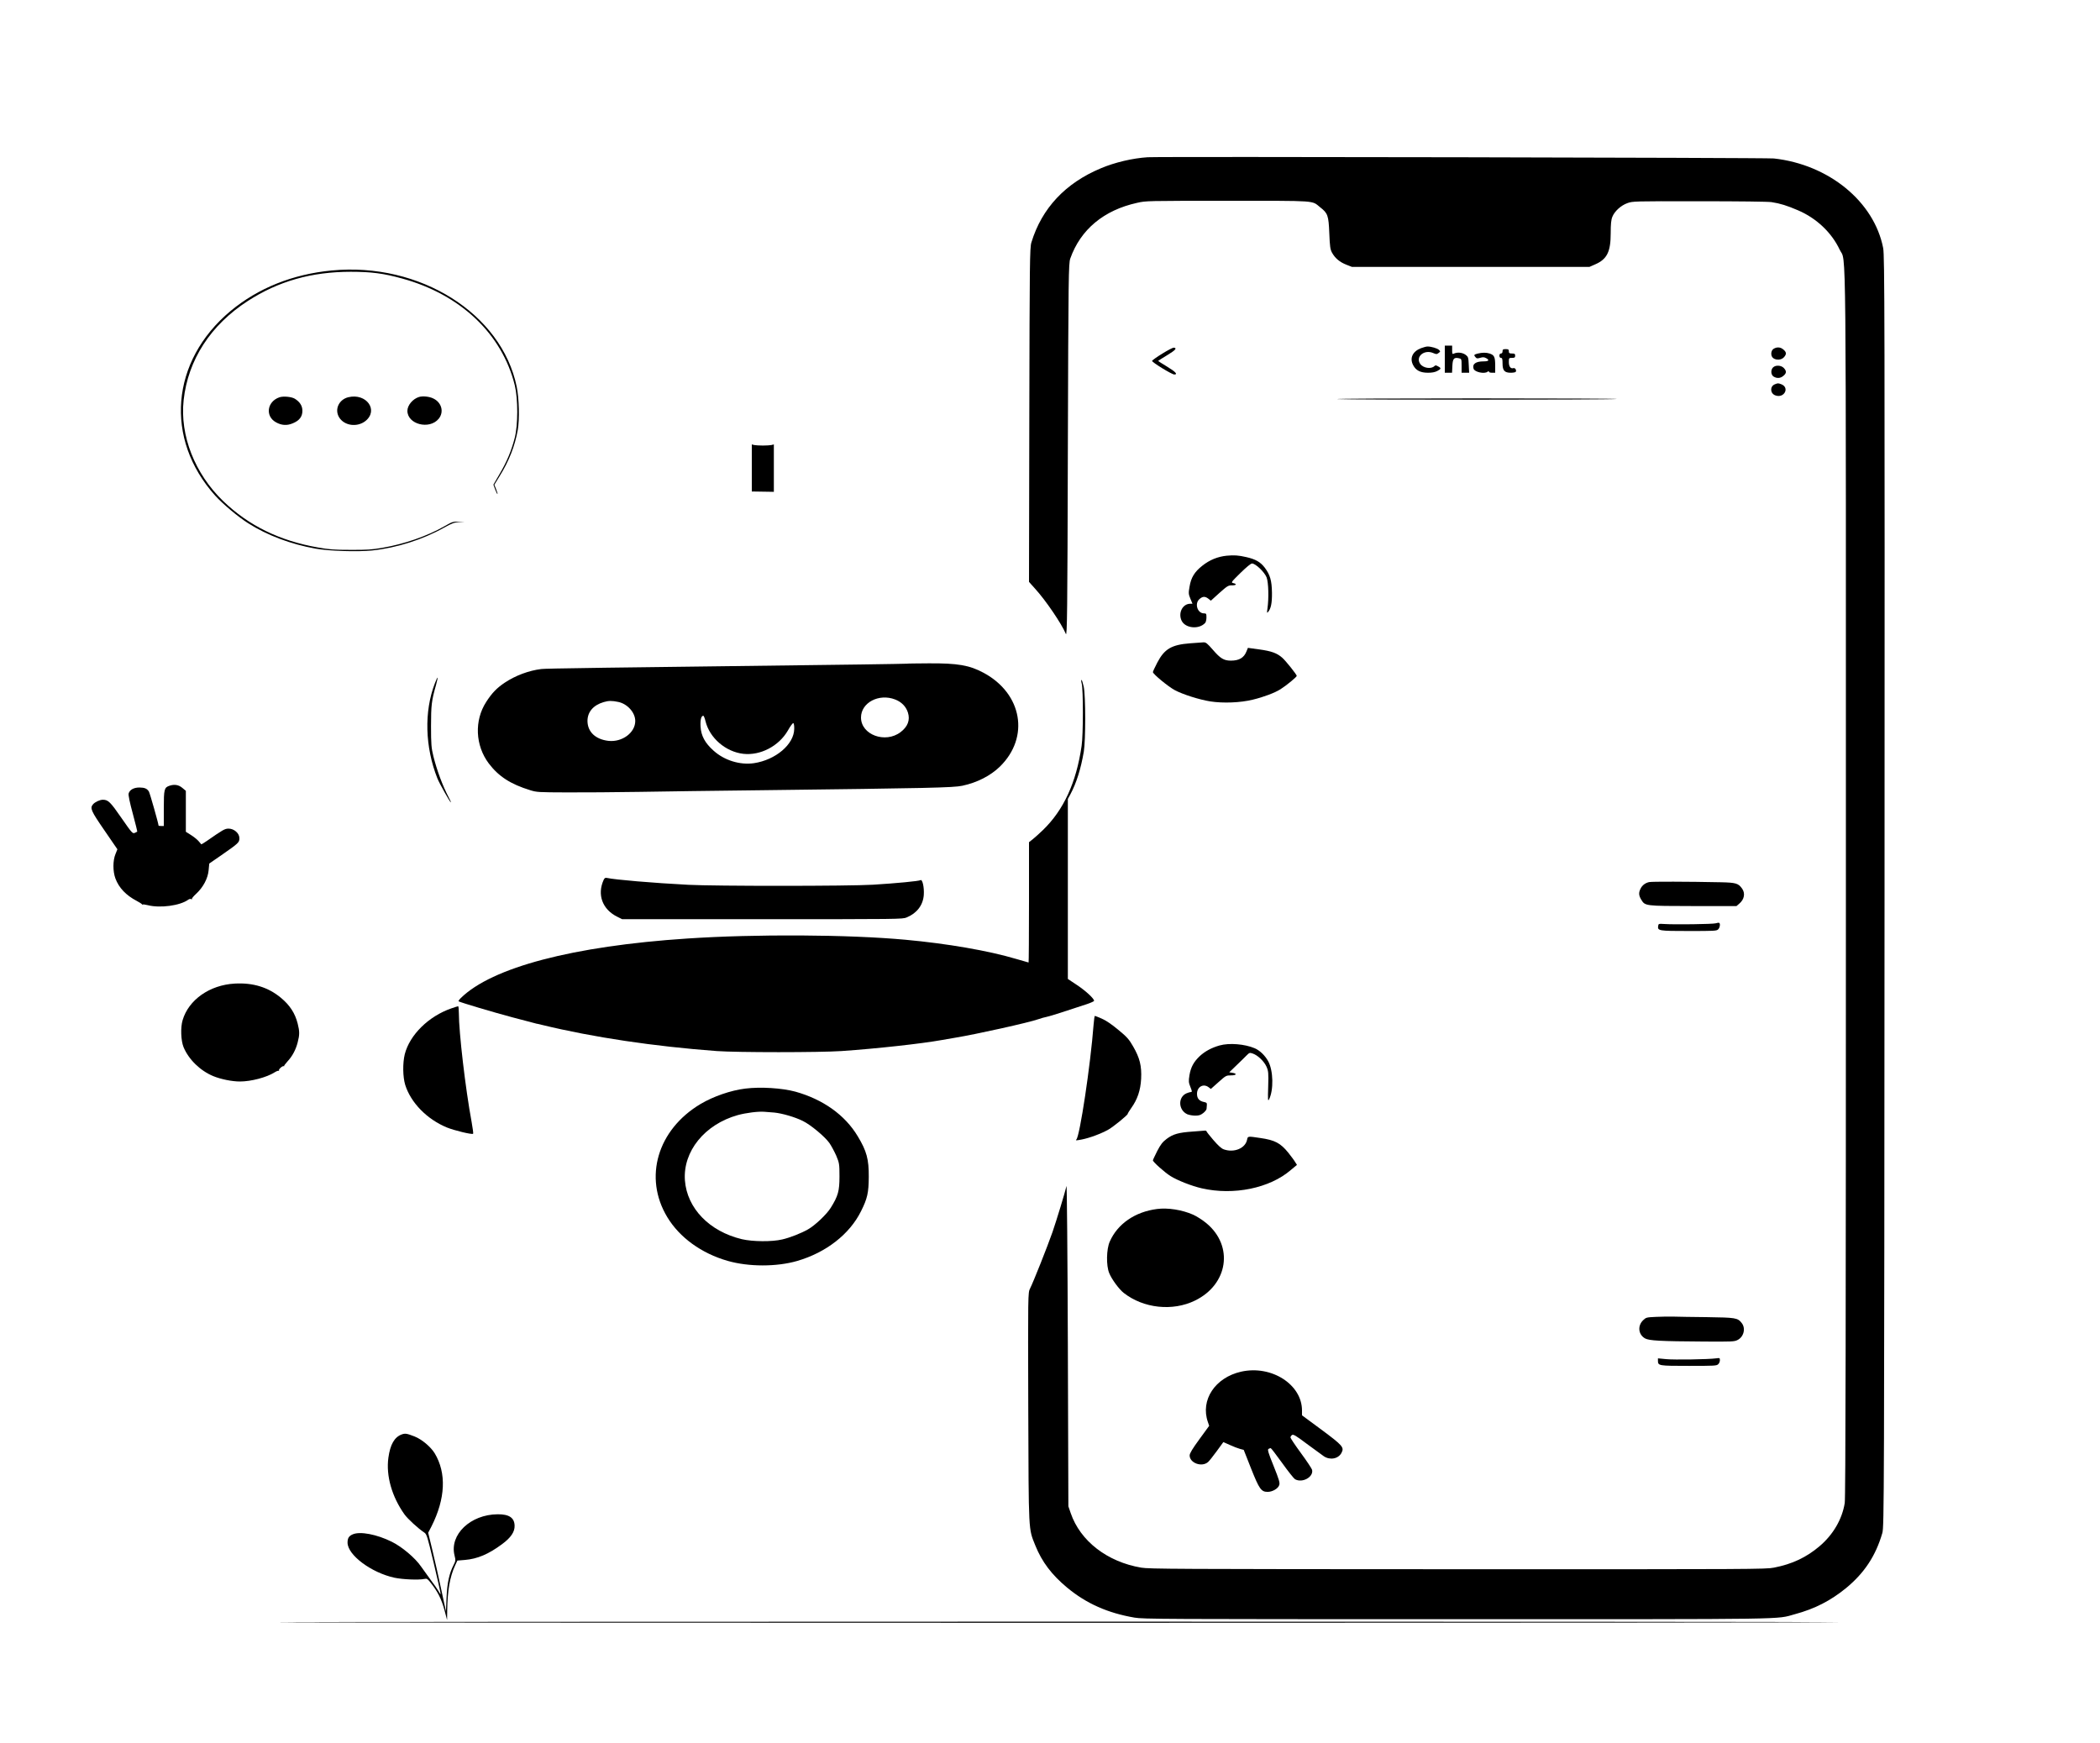 <?xml version="1.0" standalone="no"?>
<!DOCTYPE svg PUBLIC "-//W3C//DTD SVG 20010904//EN"
 "http://www.w3.org/TR/2001/REC-SVG-20010904/DTD/svg10.dtd">
<svg version="1.0" xmlns="http://www.w3.org/2000/svg"
 width="600pt" height="498pt" viewBox="0 0 600 498"
 preserveAspectRatio="xMidYMid meet">
<g transform="translate(0,498) scale(0.03,-0.025)"
fill="#000000" stroke="none">
<path d="M10930 18123 c-142 -11 -311 -58 -445 -126 -338 -169 -563 -457 -662
-847 -16 -59 -17 -238 -20 -1973 l-3 -1907 58 -78 c100 -131 253 -401 293
-517 12 -34 15 256 19 2095 5 2004 7 2139 23 2195 98 332 319 553 637 637 85
23 87 23 860 23 868 0 800 6 883 -74 73 -68 80 -94 87 -296 5 -153 9 -187 27
-225 29 -62 73 -106 135 -135 l53 -25 1131 0 1132 0 53 28 c114 59 149 144
149 357 0 102 4 154 16 188 21 63 82 130 144 156 50 21 55 22 684 21 379 0
656 -4 688 -10 85 -16 146 -39 253 -94 175 -90 320 -255 396 -450 64 -165 59
447 59 -7247 0 -4913 -3 -7021 -11 -7076 -25 -186 -110 -361 -239 -493 -125
-128 -262 -206 -436 -246 -76 -18 -187 -19 -3010 -18 -2718 1 -2936 3 -3015
18 -324 66 -581 304 -672 624 l-22 77 -5 1850 c-3 1018 -9 1832 -13 1810 -17
-85 -91 -377 -133 -525 -49 -168 -182 -570 -214 -646 -20 -46 -20 -64 -17
-1363 4 -1451 1 -1374 67 -1573 63 -188 157 -337 304 -483 183 -182 387 -290
641 -342 86 -17 229 -18 3075 -18 3250 0 3027 -4 3214 57 189 61 340 154 487
298 175 173 283 369 346 630 17 72 18 376 21 7330 2 6639 1 7263 -13 7355 -86
531 -518 955 -1041 1024 -72 9 -5842 23 -5964 14z"/>
<path d="M3160 16829 c-374 -43 -701 -201 -965 -464 -570 -571 -631 -1462
-145 -2110 73 -96 217 -242 315 -316 181 -138 404 -238 640 -289 127 -28 402
-38 540 -21 235 30 481 124 686 262 74 49 94 58 140 62 l54 3 -57 2 c-53 2
-61 -1 -135 -52 -165 -113 -380 -203 -593 -247 -98 -20 -142 -24 -300 -23
-160 0 -202 4 -311 27 -366 77 -658 248 -903 530 -271 313 -414 751 -377 1155
42 460 257 858 612 1133 290 225 606 333 979 333 198 0 311 -18 490 -77 557
-183 953 -635 1073 -1222 31 -155 31 -452 -1 -600 -31 -146 -76 -274 -144
-412 l-59 -122 17 -55 c10 -31 19 -54 22 -52 2 3 -4 28 -13 55 l-17 51 50 98
c90 174 145 342 173 527 18 122 13 359 -10 496 -144 837 -923 1424 -1761 1328z"/>
<path d="M13760 15815 l0 -155 35 0 34 0 3 76 c3 85 15 102 61 90 26 -6 27 -8
27 -86 l0 -80 36 0 36 0 -4 91 c-3 85 -5 92 -31 115 -30 25 -75 31 -108 14
-18 -10 -19 -7 -19 40 l0 50 -35 0 -35 0 0 -155z"/>
<path d="M13534 15941 c-81 -37 -111 -114 -75 -195 26 -60 69 -86 141 -86 37
0 66 6 88 20 38 24 40 33 8 53 -20 14 -26 14 -35 3 -31 -37 -107 -23 -135 25
-48 82 38 169 124 124 30 -15 33 -15 51 1 18 16 18 18 3 36 -17 18 -73 38
-109 38 -11 0 -38 -9 -61 -19z"/>
<path d="M11070 15879 c-52 -38 -96 -76 -98 -83 -3 -15 188 -156 212 -156 36
0 11 32 -69 90 -47 34 -85 63 -85 65 0 2 38 31 85 65 80 58 98 82 64 87 -8 1
-57 -29 -109 -68z"/>
<path d="M16892 15934 c-28 -20 -31 -83 -4 -107 29 -26 77 -22 101 9 27 35 26
59 -4 89 -28 29 -61 32 -93 9z"/>
<path d="M14310 15905 c0 -16 -6 -25 -15 -25 -9 0 -15 -9 -15 -25 0 -16 6 -25
15 -25 12 0 15 -14 15 -65 0 -80 19 -105 79 -105 22 0 43 5 46 10 11 17 -5 49
-21 43 -26 -10 -44 17 -44 68 0 48 1 49 30 49 25 0 30 4 30 25 0 21 -5 25 -30
25 -25 0 -30 4 -30 25 0 21 -5 25 -30 25 -25 0 -30 -4 -30 -25z"/>
<path d="M14073 15879 c-36 -11 -39 -17 -20 -42 10 -15 17 -16 45 -6 27 9 37
8 57 -5 33 -22 23 -36 -25 -36 -76 0 -110 -30 -96 -84 10 -39 105 -63 134 -34
9 9 12 9 12 0 0 -7 13 -12 30 -12 l30 0 0 88 c-1 94 -9 114 -54 132 -32 12
-69 12 -113 -1z"/>
<path d="M16887 15722 c-25 -28 -22 -87 5 -106 32 -23 65 -20 93 9 30 30 31
54 4 89 -25 32 -77 36 -102 8z"/>
<path d="M16903 15528 c-49 -24 -45 -106 6 -127 84 -36 138 90 55 128 -29 13
-32 13 -61 -1z"/>
<path d="M2660 15379 c-117 -49 -136 -216 -32 -285 53 -36 105 -40 160 -12 63
31 92 76 92 143 0 57 -24 102 -72 138 -31 23 -111 32 -148 16z"/>
<path d="M3316 15380 c-89 -27 -132 -140 -86 -230 49 -96 171 -116 250 -42
129 124 9 323 -164 272z"/>
<path d="M3990 15383 c-59 -22 -110 -95 -110 -158 0 -155 210 -219 298 -91 53
78 28 188 -53 233 -38 22 -100 29 -135 16z"/>
<path d="M12740 15359 c109 -9 2562 -9 2655 1 39 4 -562 7 -1335 7 -773 0
-1367 -3 -1320 -8z"/>
<path d="M7160 14572 l0 -269 105 -2 105 -2 0 271 0 271 -22 -7 c-12 -3 -49
-6 -83 -6 -34 0 -71 3 -83 6 l-22 7 0 -269z"/>
<path d="M11682 13569 c-86 -11 -162 -48 -232 -115 -74 -70 -107 -135 -121
-239 -11 -72 -10 -86 8 -137 l20 -58 -21 0 c-74 0 -118 -107 -82 -195 36 -86
164 -101 223 -25 7 8 13 36 13 63 0 43 -2 47 -23 47 -64 0 -93 115 -42 165 30
31 52 31 83 3 l24 -23 81 88 c75 80 85 88 120 87 42 0 50 16 12 26 -23 6 -20
11 68 115 59 69 99 109 111 109 34 0 119 -98 139 -159 18 -57 22 -239 8 -355
-6 -50 -5 -56 6 -40 27 38 38 100 37 219 -2 141 -17 204 -69 288 -41 64 -87
96 -175 120 -76 21 -115 24 -188 16z"/>
<path d="M11335 12568 c-177 -16 -245 -64 -313 -220 -23 -53 -42 -102 -42
-109 0 -22 147 -167 208 -206 76 -49 234 -109 338 -129 124 -23 288 -15 406
20 106 31 209 78 263 119 59 45 155 140 155 153 0 14 -104 171 -138 207 -50
53 -103 76 -218 95 l-109 18 -14 -41 c-24 -73 -70 -105 -148 -105 -67 0 -100
24 -172 124 -53 73 -66 86 -89 85 -15 -1 -72 -6 -127 -11z"/>
<path d="M8638 12335 c-2 -1 -199 -5 -438 -9 -2495 -37 -2998 -45 -3045 -52
-118 -17 -247 -75 -348 -156 -76 -61 -122 -118 -177 -221 -114 -212 -104 -496
25 -702 94 -149 208 -237 395 -306 62 -23 77 -24 350 -25 157 -1 465 2 685 6
220 5 749 13 1175 19 1583 23 1820 29 1905 51 141 36 268 114 358 219 285 335
213 833 -154 1071 -136 88 -247 111 -525 109 -112 -1 -204 -2 -206 -4z m-113
-409 c61 -28 104 -81 122 -150 22 -85 -1 -160 -70 -223 -145 -133 -377 -31
-377 167 0 170 171 278 325 206z m-2637 -28 c88 -22 162 -122 162 -218 0 -134
-125 -244 -255 -227 -124 17 -199 103 -200 227 0 103 55 181 154 216 46 17 80
17 139 2z m831 -220 c39 -192 192 -350 360 -373 163 -22 339 88 425 267 22 48
46 86 51 84 6 -2 10 -32 9 -67 -2 -176 -177 -354 -384 -391 -133 -23 -282 32
-385 144 -81 87 -118 169 -123 274 -4 76 6 124 26 124 5 0 14 -28 21 -62z"/>
<path d="M4142 12112 c-104 -322 -95 -729 24 -1089 18 -55 120 -273 128 -273
3 0 -7 26 -21 58 -56 128 -111 303 -145 467 -20 96 -23 140 -23 345 0 239 5
292 47 469 10 45 18 85 15 87 -2 2 -13 -27 -25 -64z"/>
<path d="M10302 12108 c15 -68 15 -586 -1 -713 -51 -420 -171 -732 -368 -961
-33 -38 -76 -85 -96 -104 l-37 -35 0 -687 c0 -379 -2 -688 -4 -688 -2 0 -54
18 -116 40 -266 95 -657 176 -1057 220 -543 60 -1425 66 -2078 14 -1087 -86
-1860 -330 -2157 -681 -15 -18 -24 -34 -20 -37 26 -16 332 -125 507 -181 116
-36 217 -69 225 -71 8 -3 15 -5 15 -4 0 0 23 -6 50 -14 483 -141 1065 -245
1660 -298 194 -17 982 -17 1190 0 338 28 760 84 955 126 36 8 92 20 125 26
199 39 706 174 794 212 24 10 60 23 80 27 32 8 182 65 384 146 37 15 67 32 67
37 0 26 -80 114 -161 179 l-89 71 0 1029 0 1028 24 53 c58 130 100 292 128
488 18 133 18 638 -1 743 -8 42 -17 77 -21 77 -4 0 -4 -19 2 -42z"/>
<path d="M1614 10940 c-50 -20 -54 -40 -54 -257 l0 -203 -25 0 c-14 0 -25 2
-25 5 0 21 -83 372 -92 389 -18 34 -40 45 -89 46 -55 0 -94 -26 -104 -69 -4
-17 11 -104 40 -231 25 -112 44 -204 42 -205 -1 -1 -12 -7 -24 -14 -20 -10
-27 -1 -127 172 -106 184 -126 207 -177 207 -28 0 -75 -26 -93 -52 -31 -44
-20 -74 108 -297 l124 -217 -18 -54 c-26 -74 -26 -198 -1 -279 33 -107 101
-193 203 -257 24 -15 46 -32 50 -38 4 -6 8 -8 8 -4 0 4 21 1 48 -7 117 -36
307 -5 384 62 9 9 22 12 30 7 7 -4 10 -4 6 1 -4 4 13 31 39 59 68 75 113 177
120 271 l6 76 116 96 c164 137 171 145 171 194 0 56 -51 109 -103 109 -36 0
-53 -12 -211 -144 -26 -21 -48 -37 -49 -35 -2 2 -13 18 -25 35 -12 17 -44 49
-72 70 l-50 38 0 234 0 234 -34 34 c-35 35 -75 43 -122 24z"/>
<path d="M5749 9864 c-64 -169 -12 -338 131 -422 l45 -27 1335 0 c1307 0 1336
0 1375 20 97 48 156 140 163 257 5 87 -13 184 -32 169 -13 -11 -232 -36 -451
-52 -231 -17 -1506 -17 -1760 -1 -337 21 -697 58 -772 78 -18 5 -25 1 -34 -22z"/>
<path d="M15706 9839 c-37 -10 -66 -36 -82 -76 -19 -45 -17 -77 6 -123 38 -75
33 -74 496 -75 l412 0 25 26 c50 49 61 121 27 176 -35 58 -58 66 -198 70 -325
8 -660 9 -686 2z"/>
<path d="M16340 9368 c-26 -10 -394 -16 -490 -8 -53 4 -55 3 -58 -22 -7 -56 5
-58 292 -58 242 0 264 1 279 18 17 19 23 67 10 75 -5 3 -19 0 -33 -5z"/>
<path d="M2235 8679 c-238 -16 -439 -185 -496 -419 -21 -84 -16 -233 9 -307
49 -142 160 -271 284 -332 71 -35 178 -61 253 -61 106 0 255 47 331 105 17 13
35 21 39 17 5 -4 5 -2 2 4 -7 12 35 57 46 49 4 -3 5 -2 3 1 -3 3 12 27 31 52
48 62 80 135 98 219 19 87 19 125 0 215 -25 118 -74 209 -159 294 -121 121
-266 175 -441 163z"/>
<path d="M4299 8396 c-217 -90 -397 -303 -444 -524 -21 -102 -19 -259 4 -350
53 -204 207 -393 396 -487 72 -35 240 -84 251 -72 3 3 -4 65 -15 139 -58 373
-121 1020 -121 1241 0 42 -3 77 -7 77 -5 -1 -33 -11 -64 -24z"/>
<path d="M10415 8208 c-29 -457 -131 -1273 -164 -1311 -10 -12 -2 -12 51 0 74
17 188 68 255 114 49 34 183 165 183 179 0 5 15 35 34 67 59 99 88 202 94 334
6 147 -13 238 -76 369 -39 82 -58 108 -141 190 -63 63 -117 107 -157 128 -34
18 -64 32 -67 32 -3 0 -8 -46 -12 -102z"/>
<path d="M11615 7972 c-76 -26 -138 -66 -188 -121 -58 -66 -86 -126 -99 -220
-9 -67 -8 -83 9 -133 16 -47 17 -58 6 -58 -8 0 -27 -7 -43 -15 -84 -44 -78
-194 9 -240 17 -8 50 -15 74 -15 36 0 51 6 76 29 17 16 31 37 32 48 0 10 2 30
3 45 1 22 -3 28 -25 33 -47 11 -69 40 -69 94 0 80 60 121 110 76 l22 -20 73
78 c70 75 73 77 119 77 53 0 61 21 11 30 l-28 5 69 80 c38 44 82 95 97 114 26
31 29 32 57 21 49 -20 107 -87 131 -148 19 -52 21 -71 17 -232 -4 -148 -3
-170 8 -145 45 107 41 330 -8 437 -31 67 -80 123 -128 148 -96 49 -244 63
-335 32z"/>
<path d="M7098 7479 c-137 -20 -304 -89 -426 -176 -410 -293 -545 -840 -317
-1293 117 -233 325 -414 575 -500 201 -69 466 -69 662 -1 275 96 499 305 608
568 61 146 73 212 74 393 1 202 -20 295 -105 464 -121 243 -331 422 -594 510
-127 41 -331 57 -477 35z m277 -274 c74 -9 196 -51 271 -96 75 -44 209 -178
253 -252 18 -31 47 -96 65 -144 29 -84 31 -95 31 -238 0 -167 -13 -223 -83
-358 -38 -74 -149 -201 -217 -247 -64 -44 -172 -95 -245 -115 -98 -28 -281
-26 -385 3 -309 89 -522 353 -542 672 -20 331 188 640 503 746 79 26 196 44
254 38 19 -1 62 -6 95 -9z"/>
<path d="M11360 6988 c-135 -11 -188 -29 -248 -83 -40 -36 -58 -64 -91 -140
-22 -53 -41 -101 -41 -106 0 -18 112 -138 168 -180 65 -49 202 -114 298 -140
303 -83 646 1 847 209 l59 59 -18 34 c-9 19 -39 66 -65 106 -75 110 -127 143
-265 167 -122 22 -120 22 -127 -19 -16 -98 -123 -152 -221 -111 -24 10 -53 42
-100 107 -36 50 -66 96 -66 101 0 4 -6 7 -12 7 -7 -1 -60 -6 -118 -11z"/>
<path d="M11020 6103 c-210 -32 -377 -170 -451 -373 -32 -86 -35 -274 -5 -360
23 -69 94 -185 138 -226 188 -177 466 -213 680 -87 315 185 369 623 108 883
-36 36 -93 80 -127 98 -106 56 -241 81 -343 65z"/>
<path d="M15772 4870 c-90 -5 -95 -6 -122 -37 -56 -63 -48 -165 17 -209 39
-26 143 -33 563 -36 265 -2 287 -1 317 17 61 36 81 135 40 196 -39 58 -55 61
-331 66 -138 2 -282 4 -321 6 -38 1 -112 0 -163 -3z"/>
<path d="M15790 4369 c0 -58 6 -59 294 -59 242 0 264 1 279 18 10 10 17 31 17
47 0 26 -2 27 -37 21 -71 -12 -398 -18 -475 -9 l-78 9 0 -27z"/>
<path d="M11821 4244 c-249 -67 -391 -325 -317 -577 l12 -42 -93 -153 c-67
-110 -93 -162 -93 -185 0 -89 119 -139 177 -74 11 12 48 68 82 124 l62 102 62
-33 c34 -19 78 -39 97 -45 l35 -11 70 -213 c78 -235 96 -267 158 -267 45 0 99
37 110 77 8 26 -1 62 -53 218 -52 153 -60 189 -49 196 8 5 17 9 21 9 4 0 53
-77 109 -170 56 -94 111 -177 122 -185 69 -48 179 25 163 107 -3 14 -50 100
-106 191 -55 90 -100 171 -100 179 0 9 7 21 15 28 12 10 36 -6 142 -102 71
-62 143 -126 161 -141 60 -48 140 -29 169 41 26 61 10 83 -192 263 l-185 164
0 55 c0 298 -291 521 -579 444z"/>
<path d="M3825 3526 c-68 -30 -109 -115 -126 -265 -24 -206 33 -446 153 -648
31 -52 130 -161 189 -208 23 -18 30 -47 88 -340 81 -418 77 -390 48 -330 -14
28 -47 85 -74 127 -26 43 -68 113 -93 155 -55 97 -181 225 -279 283 -143 85
-301 121 -371 85 -37 -19 -50 -43 -50 -95 0 -141 225 -343 446 -401 79 -20
231 -28 286 -14 23 6 30 1 55 -37 71 -105 108 -192 138 -328 l23 -105 1 105
c3 233 25 388 75 518 l22 57 71 7 c120 12 226 66 354 180 84 74 122 141 120
212 -2 90 -52 131 -161 130 -260 -2 -461 -233 -411 -471 11 -53 11 -62 -9
-108 -41 -96 -61 -203 -67 -370 l-6 -160 -43 240 c-23 132 -61 334 -84 449
l-42 209 32 74 c133 318 143 608 30 834 -38 74 -122 159 -191 192 -75 35 -90
38 -124 23z"/>
<path d="M2650 1380 c-63 -3 3285 -6 7440 -6 4155 0 7492 3 7415 7 -169 8
-14692 8 -14855 -1z"/>
</g>
</svg>
